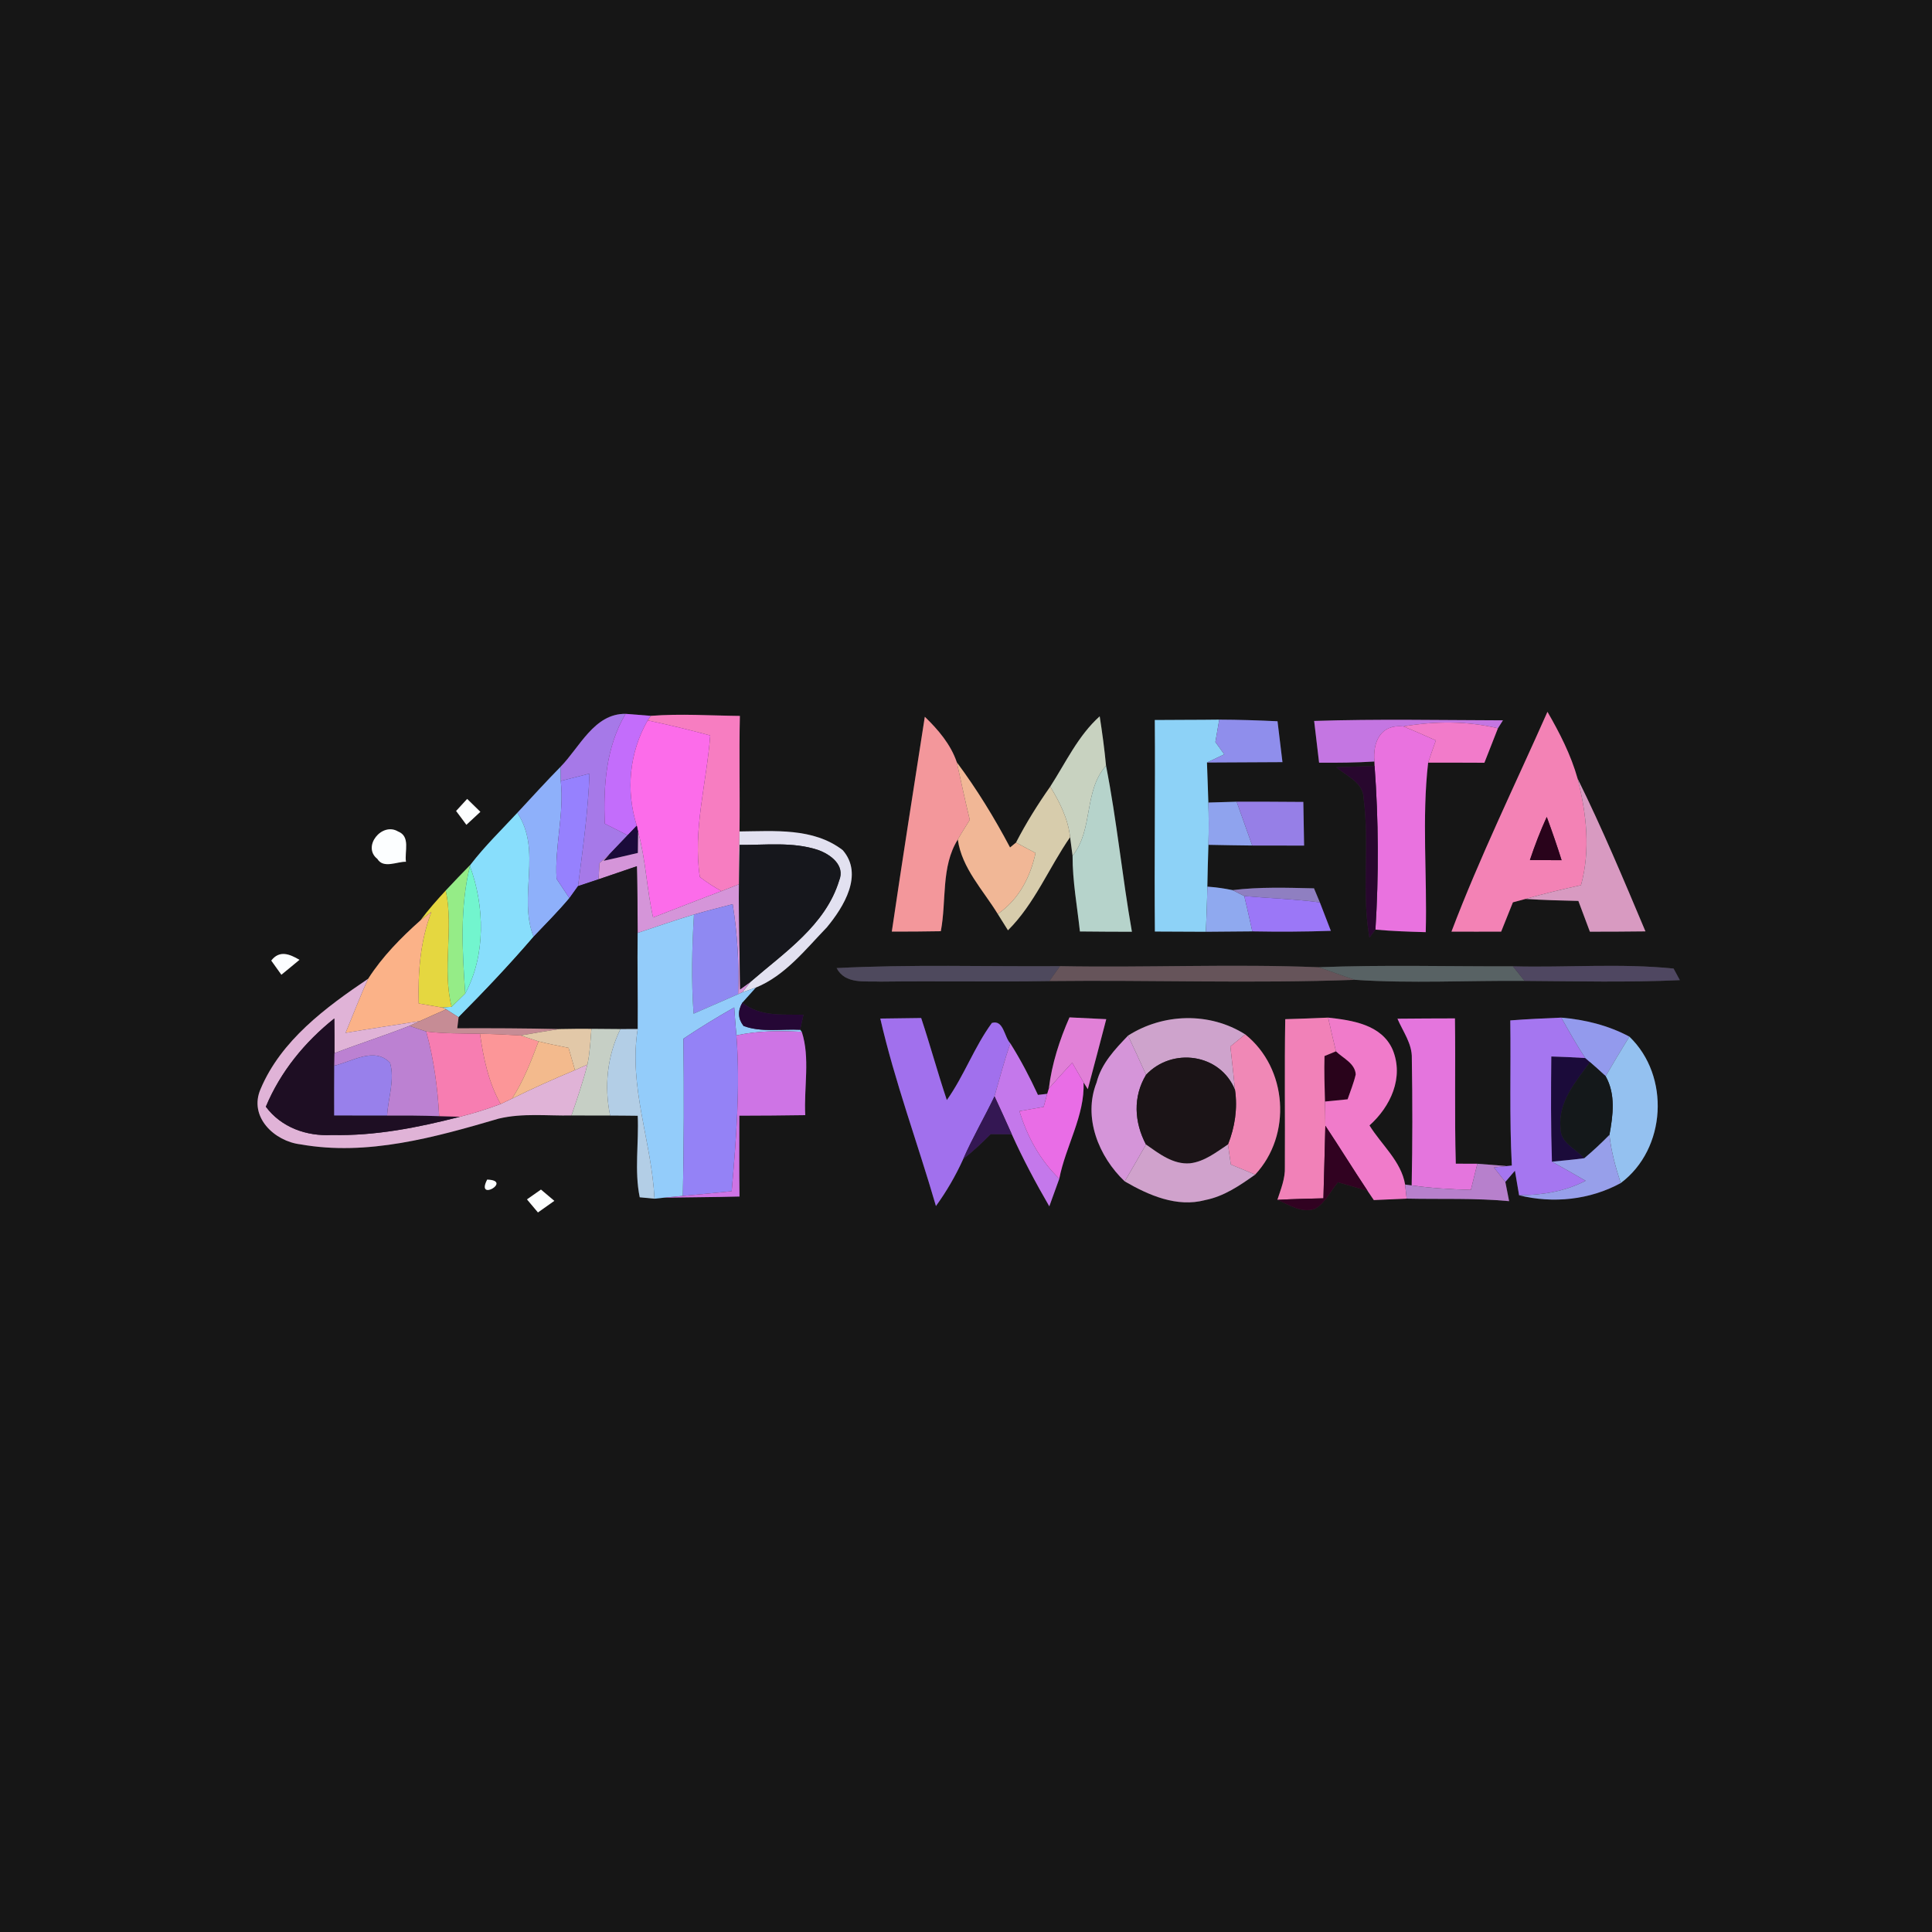 <?xml version="1.0" encoding="UTF-8" ?>
<!DOCTYPE svg PUBLIC "-//W3C//DTD SVG 1.1//EN" "http://www.w3.org/Graphics/SVG/1.1/DTD/svg11.dtd">
<svg width="250pt" height="250pt" viewBox="0 0 250 250" version="1.1" xmlns="http://www.w3.org/2000/svg">
<rect x="0" y="0" width="250" height="250" fill="#333333" stroke="none"/>
<g id="#161616ff">
<path fill="#161616" opacity="1.00" d=" M 0.00 0.00 L 250.00 0.00 L 250.00 250.00 L 0.00 250.00 L 0.00 0.00 M 72.53 99.23 C 70.62 101.17 68.80 103.18 66.94 105.18 C 64.90 107.38 62.73 109.48 60.90 111.87 C 59.81 112.97 58.74 114.10 57.68 115.23 C 56.54 116.47 55.41 117.73 54.41 119.09 C 51.89 121.33 49.47 123.79 47.64 126.65 C 42.14 130.36 36.37 134.63 33.72 140.92 C 32.15 144.52 35.51 147.69 38.89 148.08 C 47.53 149.62 56.28 147.17 64.53 144.75 C 67.61 144.01 70.81 144.40 73.95 144.34 C 75.61 144.34 77.28 144.34 78.95 144.35 C 80.14 144.35 81.33 144.37 82.52 144.38 C 82.68 147.88 82.07 151.49 82.78 154.93 C 83.26 154.98 84.21 155.07 84.69 155.11 L 85.90 154.98 C 89.16 154.92 92.43 154.92 95.69 154.83 C 95.64 151.34 95.68 147.86 95.67 144.37 C 98.51 144.36 101.36 144.35 104.20 144.30 C 104.01 140.73 104.85 136.87 103.75 133.52 L 103.54 133.25 C 103.65 132.76 103.86 131.79 103.97 131.31 C 101.23 131.24 98.38 131.59 96.06 129.74 C 96.50 129.26 97.37 128.28 97.81 127.79 C 101.59 126.25 104.22 122.87 106.99 120.00 C 109.18 117.36 111.78 113.15 109.05 110.01 C 105.25 107.08 100.19 107.55 95.69 107.59 C 95.76 102.60 95.62 97.62 95.74 92.64 C 91.90 92.60 88.05 92.33 84.22 92.63 C 83.40 92.57 81.76 92.43 80.95 92.37 C 76.89 92.32 75.02 96.69 72.53 99.23 M 119.67 92.75 C 118.23 102.02 116.76 111.28 115.40 120.55 C 117.51 120.55 119.63 120.54 121.74 120.50 C 122.50 116.57 121.74 112.15 123.94 108.63 C 124.45 112.33 127.22 115.18 129.11 118.27 C 129.44 118.80 130.10 119.85 130.43 120.38 C 133.90 116.93 135.72 112.29 138.47 108.33 L 138.79 110.74 C 138.78 114.03 139.39 117.27 139.74 120.53 C 141.98 120.56 144.22 120.56 146.47 120.57 C 145.21 113.43 144.52 106.19 143.12 99.08 C 142.92 96.94 142.63 94.81 142.30 92.69 C 139.50 95.20 137.91 98.68 135.90 101.79 C 134.27 104.11 132.77 106.51 131.47 109.03 C 131.28 109.19 130.89 109.50 130.70 109.66 C 128.67 105.82 126.40 102.12 123.81 98.64 C 123.03 96.33 121.40 94.42 119.67 92.75 M 170.05 93.29 C 170.26 95.09 170.48 96.89 170.69 98.69 C 173.08 98.71 175.46 98.69 177.85 98.54 L 177.87 99.11 C 176.22 99.17 174.56 99.23 172.91 99.28 C 174.25 100.44 176.42 101.25 176.45 103.31 C 177.24 109.29 176.16 115.37 177.20 121.33 C 177.40 121.07 177.78 120.55 177.98 120.29 C 180.14 120.49 182.31 120.56 184.49 120.62 C 184.69 113.32 183.97 105.93 184.80 98.69 C 187.23 98.69 189.65 98.68 192.08 98.70 C 192.66 97.21 193.24 95.73 193.83 94.24 C 193.99 93.99 194.31 93.47 194.48 93.21 C 186.33 93.19 178.19 93.02 170.05 93.29 M 200.24 92.11 C 196.05 101.56 191.49 110.88 187.82 120.55 C 189.96 120.56 192.10 120.56 194.25 120.55 C 194.75 119.29 195.26 118.03 195.77 116.76 C 196.18 116.65 197.00 116.43 197.41 116.32 C 199.68 116.47 201.96 116.53 204.24 116.58 C 204.73 117.91 205.23 119.23 205.73 120.56 C 208.12 120.56 210.52 120.55 212.92 120.52 C 210.12 113.88 207.34 107.21 204.14 100.75 C 203.28 97.69 201.82 94.84 200.24 92.11 M 149.43 93.17 C 149.50 102.30 149.36 111.42 149.44 120.54 C 151.64 120.55 153.84 120.55 156.04 120.57 C 158.04 120.56 160.04 120.54 162.05 120.52 C 165.44 120.58 168.82 120.57 172.21 120.45 C 171.73 119.22 171.26 118.00 170.79 116.77 C 170.60 116.32 170.22 115.41 170.03 114.95 C 166.51 114.87 162.99 114.75 159.49 115.18 C 158.41 114.96 157.33 114.81 156.23 114.73 C 156.26 112.93 156.31 111.12 156.37 109.32 C 158.26 109.36 160.15 109.39 162.04 109.41 C 164.28 109.41 166.51 109.41 168.75 109.42 C 168.72 107.54 168.69 105.65 168.65 103.77 C 165.77 103.74 162.90 103.74 160.02 103.74 C 158.80 103.78 157.58 103.81 156.36 103.85 C 156.31 102.12 156.24 100.39 156.18 98.67 C 159.44 98.66 162.70 98.63 165.95 98.62 C 165.74 96.86 165.52 95.09 165.31 93.33 C 162.79 93.21 160.28 93.13 157.77 93.12 C 154.99 93.16 152.21 93.14 149.43 93.17 M 60.45 103.38 C 60.09 103.77 59.38 104.55 59.02 104.94 C 59.36 105.38 60.02 106.28 60.35 106.73 C 60.95 106.17 61.56 105.61 62.16 105.05 C 61.59 104.49 61.02 103.93 60.45 103.38 M 48.83 111.14 C 49.62 112.44 51.36 111.48 52.53 111.51 C 52.33 110.18 53.15 108.23 51.50 107.59 C 49.41 106.34 46.82 109.56 48.83 111.14 M 35.10 124.30 C 35.43 124.75 36.08 125.67 36.41 126.13 C 37.20 125.50 37.97 124.84 38.75 124.20 C 37.49 123.46 36.17 122.91 35.10 124.30 M 108.26 125.27 C 109.38 127.41 111.95 126.92 113.95 127.02 C 121.23 126.93 128.51 127.07 135.79 126.95 C 148.97 126.80 162.16 127.28 175.33 126.79 C 182.62 127.28 189.97 126.86 197.28 126.93 C 203.97 126.97 210.68 127.14 217.37 126.83 C 217.17 126.46 216.76 125.71 216.56 125.33 C 209.68 124.63 202.69 125.22 195.77 125.04 C 187.39 125.07 179.00 124.83 170.63 125.16 C 159.49 124.71 148.32 125.23 137.17 125.02 C 127.54 125.09 117.89 124.77 108.26 125.27 M 113.91 131.80 C 115.80 140.03 118.76 147.96 121.11 156.06 C 122.49 154.16 123.67 152.12 124.64 149.98 C 125.90 148.99 127.07 147.90 128.19 146.76 C 128.88 146.76 130.25 146.77 130.93 146.78 C 132.37 149.97 134.02 153.07 135.78 156.10 C 136.21 154.91 136.64 153.72 137.07 152.53 C 137.88 148.34 140.40 144.33 140.21 140.06 L 140.76 140.94 C 141.57 137.92 142.36 134.90 143.15 131.88 C 141.56 131.80 139.98 131.73 138.39 131.65 C 137.10 134.58 136.11 137.66 135.72 140.85 L 135.51 141.54 C 135.21 141.58 134.61 141.64 134.31 141.68 C 133.25 139.39 132.08 137.15 130.74 135.02 C 129.94 134.19 129.87 131.91 128.35 132.37 C 126.06 135.49 124.76 139.20 122.52 142.35 C 121.34 138.83 120.37 135.25 119.20 131.73 C 117.44 131.75 115.67 131.78 113.91 131.80 M 145.97 134.01 C 144.28 135.77 142.51 137.63 141.90 140.07 C 140.11 144.59 142.17 149.68 145.54 152.87 C 148.64 154.67 152.30 156.27 155.94 155.29 C 158.37 154.82 160.44 153.40 162.42 151.99 C 167.20 146.88 166.61 138.22 161.13 133.85 C 156.54 130.94 150.52 131.10 145.97 134.01 M 166.31 131.88 C 166.20 138.26 166.30 144.63 166.26 151.01 C 166.32 152.49 165.74 153.88 165.29 155.26 C 166.83 155.91 168.47 157.06 170.21 156.40 C 171.52 155.61 172.18 154.13 173.13 152.99 C 174.41 153.35 175.68 153.72 176.96 154.09 C 177.16 154.39 177.56 154.99 177.77 155.29 C 179.18 155.22 180.60 155.16 182.02 155.10 C 186.44 155.20 190.87 155.01 195.28 155.43 C 195.16 154.81 194.91 153.56 194.79 152.94 C 195.10 152.57 195.72 151.85 196.03 151.49 C 196.17 152.28 196.44 153.87 196.57 154.67 C 200.98 155.76 205.72 155.27 209.72 153.09 C 215.63 148.67 216.15 139.23 210.84 134.14 C 208.11 132.68 205.10 131.94 202.03 131.68 C 199.83 131.77 197.63 131.87 195.43 132.04 C 195.52 138.30 195.30 144.57 195.63 150.82 C 195.25 150.86 194.48 150.94 194.10 150.98 L 194.92 150.88 C 193.99 150.80 192.11 150.66 191.17 150.59 C 190.48 150.59 189.08 150.58 188.38 150.58 C 188.20 144.32 188.36 138.05 188.27 131.78 C 185.79 131.78 183.31 131.80 180.83 131.82 C 181.54 133.48 182.74 135.05 182.69 136.94 C 182.78 142.43 182.78 147.91 182.67 153.39 L 181.82 153.28 C 181.32 150.27 178.76 148.14 177.21 145.63 C 179.94 143.19 181.70 139.42 180.20 135.81 C 178.77 132.57 174.96 132.02 171.86 131.68 C 170.01 131.77 168.15 131.82 166.31 131.88 M 63.04 152.64 C 61.50 155.61 66.40 152.75 63.04 152.64 M 68.19 155.20 C 68.55 155.62 69.25 156.47 69.61 156.89 C 70.32 156.39 71.02 155.89 71.73 155.39 C 71.30 155.03 70.44 154.29 70.00 153.93 C 69.55 154.24 68.65 154.88 68.19 155.20 Z" />
</g>
<g id="#a679e8ff">
<path fill="#a679e8" opacity="1.00" d=" M 72.53 99.23 C 75.02 96.69 76.89 92.32 80.95 92.37 C 78.39 96.69 78.08 101.70 78.25 106.58 C 79.24 107.08 80.22 107.58 81.21 108.08 C 80.43 108.89 79.66 109.70 78.88 110.52 C 78.55 110.81 77.90 111.39 77.58 111.68 C 77.54 112.38 77.49 113.08 77.45 113.78 C 76.79 114.00 75.46 114.44 74.80 114.66 C 75.41 109.82 76.11 104.99 76.28 100.11 C 75.04 100.42 73.80 100.73 72.56 101.05 C 72.55 100.59 72.54 99.68 72.53 99.23 Z" />
</g>
<g id="#c36dfbff">
<path fill="#c36dfb" opacity="1.00" d=" M 80.95 92.37 C 81.76 92.43 83.40 92.57 84.22 92.63 L 83.81 93.22 C 81.43 97.37 80.96 102.30 82.40 106.84 C 82.10 107.15 81.50 107.77 81.21 108.08 C 80.22 107.58 79.24 107.08 78.25 106.58 C 78.08 101.70 78.39 96.69 80.95 92.37 Z" />
</g>
<g id="#f77dc1ff">
<path fill="#f77dc1" opacity="1.00" d=" M 84.22 92.63 C 88.05 92.33 91.90 92.60 95.74 92.64 C 95.62 97.62 95.76 102.60 95.69 107.59 C 95.66 109.87 95.63 112.15 95.60 114.43 C 95.04 114.65 93.92 115.09 93.36 115.31 C 92.38 114.77 91.45 114.16 90.56 113.49 C 89.63 107.37 91.45 101.27 91.90 95.17 C 89.22 94.44 86.52 93.79 83.81 93.22 L 84.22 92.63 Z" />
</g>
<g id="#f3979bff">
<path fill="#f3979b" opacity="1.00" d=" M 119.67 92.75 C 121.40 94.42 123.03 96.33 123.81 98.64 C 124.36 101.13 124.89 103.62 125.49 106.09 C 124.97 106.93 124.43 107.76 123.94 108.63 C 121.74 112.15 122.50 116.57 121.74 120.50 C 119.63 120.54 117.51 120.55 115.40 120.55 C 116.76 111.28 118.23 102.02 119.67 92.75 Z" />
</g>
<g id="#c8d2c0ff">
<path fill="#c8d2c0" opacity="1.00" d=" M 135.90 101.79 C 137.91 98.68 139.50 95.20 142.30 92.69 C 142.63 94.81 142.92 96.94 143.12 99.08 C 140.19 102.37 141.52 107.32 138.79 110.74 L 138.47 108.33 C 138.21 105.95 137.13 103.80 135.90 101.79 Z" />
</g>
<g id="#c476e2ff">
<path fill="#c476e2" opacity="1.00" d=" M 170.05 93.29 C 178.19 93.02 186.33 93.19 194.48 93.21 C 194.31 93.47 193.99 93.99 193.83 94.24 C 189.81 93.28 185.65 93.31 181.59 94.00 C 178.71 93.68 177.61 95.94 177.85 98.54 C 175.46 98.69 173.08 98.71 170.69 98.69 C 170.48 96.89 170.26 95.09 170.05 93.29 Z" />
</g>
<g id="#f382b5ff">
<path fill="#f382b5" opacity="1.00" d=" M 200.24 92.11 C 201.82 94.84 203.28 97.69 204.14 100.75 C 205.29 105.26 205.83 109.99 204.58 114.54 C 202.17 115.07 199.78 115.64 197.41 116.32 C 197.00 116.43 196.18 116.65 195.77 116.76 C 195.26 118.03 194.75 119.29 194.25 120.55 C 192.10 120.56 189.96 120.56 187.82 120.55 C 191.49 110.88 196.05 101.56 200.24 92.11 M 197.97 111.29 C 199.34 111.29 200.70 111.30 202.07 111.31 C 201.48 109.43 200.83 107.56 200.15 105.71 C 199.32 107.53 198.60 109.39 197.97 111.29 Z" />
</g>
<g id="#fc6ceaff">
<path fill="#fc6cea" opacity="1.00" d=" M 82.40 106.84 C 80.96 102.30 81.43 97.37 83.81 93.22 C 86.52 93.79 89.22 94.44 91.90 95.17 C 91.45 101.27 89.63 107.37 90.56 113.49 C 91.45 114.16 92.38 114.77 93.36 115.31 C 90.40 116.42 87.46 117.58 84.51 118.72 C 83.68 115.05 83.57 111.26 82.57 107.63 L 82.40 106.84 Z" />
</g>
<g id="#8dd2f7ff">
<path fill="#8dd2f7" opacity="1.00" d=" M 149.43 93.17 C 152.21 93.14 154.99 93.16 157.77 93.12 C 157.65 93.84 157.39 95.29 157.27 96.02 C 157.65 96.55 158.04 97.08 158.42 97.61 C 157.67 97.96 156.93 98.31 156.18 98.67 C 156.24 100.39 156.31 102.12 156.36 103.85 C 156.42 105.67 156.42 107.50 156.37 109.32 C 156.31 111.12 156.26 112.93 156.23 114.73 C 156.20 116.68 156.12 118.62 156.04 120.57 C 153.84 120.55 151.64 120.55 149.44 120.54 C 149.36 111.42 149.50 102.30 149.43 93.17 Z" />
</g>
<g id="#8f8eecff">
<path fill="#8f8eec" opacity="1.00" d=" M 157.77 93.12 C 160.28 93.13 162.79 93.21 165.31 93.33 C 165.52 95.09 165.74 96.86 165.95 98.62 C 162.70 98.63 159.44 98.66 156.18 98.67 C 156.93 98.31 157.67 97.96 158.42 97.61 C 158.04 97.08 157.65 96.55 157.27 96.02 C 157.39 95.29 157.65 93.84 157.77 93.12 Z" />
</g>
<g id="#e972dfff">
<path fill="#e972df" opacity="1.00" d=" M 177.85 98.54 C 177.61 95.94 178.71 93.68 181.59 94.00 C 183.01 94.56 184.40 95.19 185.80 95.81 C 185.46 96.76 185.12 97.72 184.80 98.69 C 183.97 105.93 184.69 113.32 184.49 120.62 C 182.31 120.56 180.14 120.49 177.98 120.29 C 178.42 113.25 178.39 106.15 177.87 99.11 L 177.85 98.54 Z" />
</g>
<g id="#f27bcaff">
<path fill="#f27bca" opacity="1.00" d=" M 181.59 94.00 C 185.65 93.31 189.81 93.28 193.83 94.24 C 193.24 95.73 192.66 97.21 192.08 98.70 C 189.65 98.68 187.23 98.69 184.80 98.69 C 185.12 97.72 185.46 96.76 185.80 95.81 C 184.40 95.19 183.01 94.56 181.59 94.00 Z" />
</g>
<g id="#f1b796ff">
<path fill="#f1b796" opacity="1.00" d=" M 123.81 98.64 C 126.40 102.12 128.67 105.82 130.70 109.66 C 130.89 109.50 131.28 109.19 131.47 109.03 C 132.10 109.37 133.37 110.04 134.00 110.38 C 133.32 113.53 131.82 116.41 129.11 118.27 C 127.22 115.18 124.45 112.33 123.94 108.63 C 124.43 107.76 124.97 106.93 125.49 106.09 C 124.89 103.62 124.36 101.13 123.81 98.64 Z" />
</g>
<g id="#28072eff">
<path fill="#28072e" opacity="1.00" d=" M 172.91 99.28 C 174.56 99.23 176.22 99.17 177.87 99.11 C 178.39 106.15 178.42 113.25 177.98 120.29 C 177.78 120.55 177.40 121.07 177.20 121.33 C 176.16 115.37 177.24 109.29 176.45 103.31 C 176.42 101.25 174.25 100.44 172.91 99.28 Z" />
</g>
<g id="#8eb0faff">
<path fill="#8eb0fa" opacity="1.00" d=" M 66.94 105.18 C 68.80 103.18 70.62 101.17 72.53 99.23 C 72.54 99.68 72.55 100.59 72.56 101.05 C 73.03 105.29 71.76 109.49 72.02 113.72 C 72.43 114.34 73.26 115.59 73.68 116.22 C 72.22 117.96 70.61 119.57 69.04 121.22 C 67.00 115.99 70.20 110.11 66.94 105.18 Z" />
</g>
<g id="#9681feff">
<path fill="#9681fe" opacity="1.00" d=" M 72.56 101.05 C 73.80 100.73 75.04 100.42 76.28 100.11 C 76.11 104.99 75.41 109.82 74.80 114.66 C 74.52 115.05 73.96 115.83 73.68 116.22 C 73.26 115.59 72.43 114.34 72.02 113.72 C 71.76 109.49 73.03 105.29 72.56 101.05 Z" />
</g>
<g id="#b6d3cbff">
<path fill="#b6d3cb" opacity="1.00" d=" M 138.79 110.74 C 141.52 107.32 140.19 102.37 143.12 99.08 C 144.52 106.19 145.21 113.43 146.47 120.57 C 144.22 120.56 141.98 120.56 139.74 120.53 C 139.39 117.27 138.78 114.03 138.79 110.74 Z" />
</g>
<g id="#d89ac1ff">
<path fill="#d89ac1" opacity="1.00" d=" M 204.14 100.75 C 207.34 107.21 210.12 113.88 212.92 120.52 C 210.52 120.55 208.12 120.56 205.73 120.56 C 205.23 119.23 204.73 117.91 204.24 116.58 C 201.96 116.53 199.68 116.47 197.41 116.32 C 199.78 115.64 202.17 115.07 204.58 114.54 C 205.83 109.99 205.29 105.26 204.14 100.75 Z" />
</g>
<g id="#fcfeffff">
<path fill="#fcfeff" opacity="1.00" d=" M 60.45 103.38 C 61.02 103.93 61.59 104.49 62.16 105.05 C 61.56 105.61 60.95 106.17 60.35 106.73 C 60.02 106.28 59.36 105.38 59.02 104.94 C 59.38 104.55 60.09 103.77 60.45 103.38 Z" />
<path fill="#fcfeff" opacity="1.00" d=" M 48.83 111.14 C 46.82 109.56 49.41 106.34 51.50 107.59 C 53.15 108.23 52.33 110.18 52.53 111.51 C 51.36 111.48 49.62 112.44 48.83 111.14 Z" />
<path fill="#fcfeff" opacity="1.00" d=" M 35.10 124.30 C 36.17 122.91 37.49 123.46 38.75 124.20 C 37.97 124.84 37.20 125.50 36.41 126.13 C 36.08 125.67 35.43 124.75 35.10 124.30 Z" />
<path fill="#fcfeff" opacity="1.00" d=" M 63.04 152.64 C 66.40 152.75 61.50 155.61 63.04 152.64 Z" />
<path fill="#fcfeff" opacity="1.00" d=" M 68.19 155.20 C 68.65 154.88 69.55 154.24 70.00 153.93 C 70.44 154.29 71.30 155.03 71.73 155.39 C 71.02 155.89 70.32 156.39 69.61 156.89 C 69.25 156.47 68.55 155.62 68.19 155.20 Z" />
</g>
<g id="#d7ccacff">
<path fill="#d7ccac" opacity="1.00" d=" M 131.47 109.03 C 132.77 106.51 134.27 104.11 135.90 101.79 C 137.13 103.80 138.21 105.95 138.47 108.33 C 135.72 112.29 133.90 116.93 130.43 120.38 C 130.10 119.85 129.44 118.80 129.11 118.27 C 131.82 116.41 133.32 113.53 134.00 110.38 C 133.37 110.04 132.10 109.37 131.47 109.03 Z" />
</g>
<g id="#8fa3eeff">
<path fill="#8fa3ee" opacity="1.00" d=" M 156.36 103.85 C 157.58 103.81 158.80 103.78 160.02 103.74 C 160.70 105.63 161.37 107.52 162.04 109.41 C 160.15 109.39 158.26 109.36 156.37 109.32 C 156.42 107.50 156.42 105.67 156.36 103.85 Z" />
</g>
<g id="#967fe7ff">
<path fill="#967fe7" opacity="1.00" d=" M 160.02 103.74 C 162.90 103.74 165.77 103.74 168.65 103.77 C 168.69 105.65 168.72 107.54 168.75 109.42 C 166.51 109.41 164.28 109.41 162.04 109.41 C 161.37 107.52 160.70 105.63 160.02 103.74 Z" />
</g>
<g id="#88defcff">
<path fill="#88defc" opacity="1.00" d=" M 60.90 111.87 C 62.73 109.48 64.90 107.38 66.94 105.18 C 70.20 110.11 67.00 115.99 69.04 121.22 C 65.95 124.82 62.69 128.26 59.34 131.63 C 58.94 131.37 58.14 130.87 57.74 130.61 L 57.19 130.37 C 57.50 130.35 58.12 130.30 58.44 130.28 C 58.88 129.85 59.76 128.99 60.20 128.56 C 62.87 123.58 62.72 117.28 60.81 112.07 L 60.90 111.87 Z" />
</g>
<g id="#29031bff">
<path fill="#29031b" opacity="1.00" d=" M 197.97 111.29 C 198.60 109.39 199.32 107.53 200.15 105.71 C 200.83 107.56 201.48 109.43 202.07 111.31 C 200.70 111.30 199.34 111.29 197.97 111.29 Z" />
<path fill="#29031b" opacity="1.00" d=" M 171.39 136.65 C 171.76 136.50 172.50 136.20 172.87 136.04 C 173.78 136.93 175.35 137.59 175.43 139.03 C 175.18 140.14 174.74 141.18 174.38 142.25 C 173.40 142.34 172.42 142.44 171.45 142.54 C 171.40 140.57 171.33 138.61 171.39 136.65 Z" />
</g>
<g id="#1b0b3aff">
<path fill="#1b0b3a" opacity="1.00" d=" M 81.21 108.08 C 81.50 107.77 82.10 107.15 82.40 106.84 L 82.57 107.63 C 82.56 108.31 82.54 109.69 82.54 110.37 C 81.06 110.72 79.58 111.06 78.10 111.39 L 78.88 110.52 C 79.66 109.70 80.43 108.89 81.21 108.08 Z" />
<path fill="#1b0b3a" opacity="1.00" d=" M 200.74 136.71 C 202.20 136.75 203.66 136.82 205.13 136.91 L 205.74 137.44 C 203.92 139.97 201.57 142.61 201.94 145.98 C 201.87 147.85 203.93 148.67 205.01 149.87 C 203.62 150.06 202.21 150.18 200.82 150.32 C 200.67 145.79 200.69 141.25 200.74 136.71 Z" />
</g>
<g id="#e2e1f0ff">
<path fill="#e2e1f0" opacity="1.00" d=" M 95.69 107.59 C 100.19 107.55 105.25 107.08 109.05 110.01 C 111.78 113.15 109.18 117.36 106.99 120.00 C 104.22 122.87 101.59 126.25 97.81 127.79 L 96.06 128.40 L 97.15 127.02 C 101.49 123.26 106.82 119.72 108.58 113.96 C 109.41 111.96 107.45 110.54 105.81 109.97 C 102.56 108.91 99.07 109.36 95.71 109.33 C 95.68 111.60 95.64 113.88 95.61 116.15 C 95.61 115.72 95.60 114.86 95.60 114.43 C 95.63 112.15 95.66 109.87 95.69 107.59 Z" />
</g>
<g id="#d595d9ff">
<path fill="#d595d9" opacity="1.00" d=" M 82.57 107.63 C 83.57 111.26 83.68 115.05 84.51 118.72 C 87.46 117.58 90.40 116.42 93.36 115.31 C 93.92 115.09 95.04 114.65 95.60 114.43 C 95.60 114.86 95.61 115.72 95.61 116.15 C 95.64 120.11 95.71 124.06 95.78 128.02 L 97.15 127.02 L 96.06 128.40 C 95.92 128.46 95.65 128.59 95.51 128.65 C 95.65 124.75 95.42 120.85 94.81 117.00 C 93.14 117.43 91.46 117.86 89.80 118.34 C 87.35 119.07 84.93 119.92 82.51 120.72 C 82.51 117.84 82.46 114.97 82.41 112.09 C 80.76 112.65 79.10 113.22 77.45 113.78 C 77.49 113.08 77.54 112.38 77.58 111.68 C 77.90 111.39 78.55 110.81 78.88 110.52 L 78.10 111.39 C 79.58 111.06 81.06 110.72 82.54 110.37 C 82.54 109.69 82.56 108.31 82.57 107.63 Z" />
<path fill="#d595d9" opacity="1.00" d=" M 141.90 140.07 C 142.51 137.63 144.28 135.77 145.97 134.01 C 146.76 135.69 147.54 137.38 148.30 139.08 C 146.58 141.91 146.77 145.23 148.29 148.10 C 147.39 149.70 146.46 151.29 145.54 152.87 C 142.17 149.68 140.11 144.59 141.90 140.07 Z" />
</g>
<g id="#16171cff">
<path fill="#16171c" opacity="1.00" d=" M 95.71 109.33 C 99.07 109.36 102.56 108.91 105.81 109.97 C 107.45 110.54 109.41 111.96 108.58 113.96 C 106.82 119.72 101.49 123.26 97.15 127.02 L 95.78 128.02 C 95.71 124.06 95.64 120.11 95.61 116.15 C 95.64 113.88 95.68 111.60 95.71 109.33 Z" />
</g>
<g id="#95ec87ff">
<path fill="#95ec87" opacity="1.00" d=" M 57.68 115.23 C 58.74 114.10 59.81 112.97 60.90 111.87 L 60.81 112.07 C 59.49 117.45 59.82 123.08 60.20 128.56 C 59.76 128.99 58.88 129.85 58.44 130.28 C 57.18 125.31 58.74 120.21 57.68 115.23 Z" />
</g>
<g id="#72f5ceff">
<path fill="#72f5ce" opacity="1.00" d=" M 60.81 112.07 C 62.72 117.28 62.87 123.58 60.20 128.56 C 59.82 123.08 59.49 117.45 60.81 112.07 Z" />
</g>
<g id="#161518ff">
<path fill="#161518" opacity="1.00" d=" M 77.45 113.78 C 79.10 113.22 80.76 112.65 82.41 112.09 C 82.46 114.97 82.51 117.84 82.51 120.72 C 82.46 124.87 82.55 129.01 82.52 133.15 C 81.96 133.16 80.84 133.16 80.28 133.16 C 79.03 133.15 77.78 133.14 76.53 133.13 C 75.14 133.12 73.75 133.13 72.36 133.16 C 67.96 133.06 63.57 133.04 59.17 133.06 L 59.34 131.63 C 62.69 128.26 65.95 124.82 69.04 121.22 C 70.61 119.57 72.22 117.96 73.68 116.22 C 73.96 115.83 74.52 115.05 74.80 114.66 C 75.46 114.44 76.79 114.00 77.45 113.78 Z" />
</g>
<g id="#8fa9efff">
<path fill="#8fa9ef" opacity="1.00" d=" M 156.23 114.73 C 157.33 114.81 158.41 114.96 159.49 115.18 C 159.87 115.37 160.63 115.76 161.01 115.95 C 161.38 117.47 161.71 118.99 162.05 120.52 C 160.04 120.54 158.04 120.56 156.04 120.57 C 156.12 118.62 156.20 116.68 156.23 114.73 Z" />
</g>
<g id="#8f7fc1ff">
<path fill="#8f7fc1" opacity="1.00" d=" M 159.49 115.18 C 162.99 114.75 166.51 114.87 170.03 114.95 C 170.22 115.41 170.60 116.32 170.79 116.77 C 167.54 116.33 164.26 116.24 161.01 115.95 C 160.63 115.76 159.87 115.37 159.49 115.18 Z" />
</g>
<g id="#e5d740ff">
<path fill="#e5d740" opacity="1.00" d=" M 54.41 119.09 C 55.41 117.73 56.54 116.47 57.68 115.23 C 58.74 120.21 57.18 125.31 58.44 130.28 C 58.12 130.30 57.50 130.35 57.19 130.37 C 56.44 130.24 54.94 129.98 54.18 129.85 C 54.07 125.83 54.37 121.78 55.82 118.00 C 55.46 118.27 54.76 118.82 54.41 119.09 Z" />
</g>
<g id="#9b77f7ff">
<path fill="#9b77f7" opacity="1.00" d=" M 161.01 115.95 C 164.26 116.24 167.54 116.33 170.79 116.77 C 171.26 118.00 171.73 119.22 172.21 120.45 C 168.82 120.57 165.44 120.58 162.05 120.52 C 161.71 118.99 161.38 117.47 161.01 115.95 Z" />
</g>
<g id="#8f89f2ff">
<path fill="#8f89f2" opacity="1.00" d=" M 89.80 118.34 C 91.46 117.86 93.14 117.43 94.81 117.00 C 95.42 120.85 95.65 124.75 95.51 128.65 C 93.59 129.50 91.67 130.34 89.75 131.17 C 89.44 126.90 89.54 122.61 89.80 118.34 Z" />
</g>
<g id="#fbb288ff">
<path fill="#fbb288" opacity="1.00" d=" M 54.41 119.09 C 54.76 118.82 55.46 118.27 55.82 118.00 C 54.37 121.78 54.07 125.83 54.18 129.85 C 54.94 129.98 56.44 130.24 57.19 130.37 L 57.74 130.61 C 56.59 131.10 55.46 131.61 54.32 132.13 C 51.12 132.64 47.92 133.11 44.72 133.65 C 45.69 131.31 46.58 128.95 47.64 126.65 C 49.47 123.79 51.89 121.33 54.41 119.09 Z" />
</g>
<g id="#93ccfaff">
<path fill="#93ccfa" opacity="1.00" d=" M 82.51 120.72 C 84.93 119.92 87.35 119.07 89.80 118.34 C 89.54 122.61 89.44 126.90 89.75 131.17 C 91.67 130.34 93.59 129.50 95.51 128.65 C 95.65 128.59 95.92 128.46 96.06 128.40 L 97.81 127.79 C 97.37 128.28 96.50 129.26 96.06 129.74 C 95.44 130.82 95.49 131.82 96.22 132.76 C 98.55 133.62 101.11 133.13 103.54 133.25 L 103.75 133.52 C 100.92 133.37 98.07 133.37 95.29 133.98 C 95.18 132.77 95.09 131.57 95.01 130.36 C 92.77 131.63 90.58 132.97 88.44 134.40 C 88.51 141.18 88.51 147.97 88.36 154.75 C 87.75 154.81 86.52 154.92 85.90 154.98 L 84.69 155.11 C 84.33 147.72 81.31 140.62 82.52 133.15 C 82.55 129.01 82.46 124.87 82.51 120.72 Z" />
</g>
<g id="#4e495dff">
<path fill="#4e495d" opacity="1.00" d=" M 108.26 125.27 C 117.89 124.77 127.54 125.09 137.17 125.02 C 136.83 125.50 136.14 126.47 135.79 126.95 C 128.51 127.07 121.23 126.93 113.95 127.02 C 111.95 126.92 109.38 127.41 108.26 125.27 Z" />
</g>
<g id="#66545aff">
<path fill="#66545a" opacity="1.00" d=" M 137.17 125.02 C 148.32 125.23 159.49 124.71 170.63 125.16 C 172.20 125.68 173.75 126.28 175.33 126.79 C 162.16 127.28 148.97 126.80 135.79 126.95 C 136.14 126.47 136.83 125.50 137.17 125.02 Z" />
</g>
<g id="#586264ff">
<path fill="#586264" opacity="1.00" d=" M 170.63 125.16 C 179.00 124.83 187.39 125.07 195.77 125.04 C 196.14 125.51 196.90 126.46 197.28 126.93 C 189.97 126.86 182.62 127.28 175.33 126.79 C 173.75 126.28 172.20 125.68 170.63 125.16 Z" />
</g>
<g id="#4f4761ff">
<path fill="#4f4761" opacity="1.00" d=" M 195.77 125.04 C 202.69 125.22 209.68 124.63 216.56 125.33 C 216.76 125.71 217.17 126.46 217.37 126.83 C 210.68 127.14 203.97 126.97 197.28 126.93 C 196.90 126.46 196.14 125.51 195.77 125.04 Z" />
</g>
<g id="#e0b3d7ff">
<path fill="#e0b3d7" opacity="1.00" d=" M 33.72 140.92 C 36.37 134.63 42.14 130.36 47.64 126.65 C 46.58 128.95 45.69 131.31 44.72 133.65 C 47.92 133.11 51.12 132.64 54.32 132.13 L 52.97 132.75 C 49.77 134.01 46.49 135.05 43.28 136.28 C 43.29 134.78 43.28 133.28 43.26 131.79 C 39.44 134.83 36.29 138.68 34.40 143.21 C 36.41 145.90 39.67 147.05 42.96 146.87 C 48.57 147.00 54.11 145.90 59.51 144.51 C 61.30 144.06 63.06 143.51 64.78 142.86 L 66.25 142.16 C 68.92 140.84 71.64 139.62 74.40 138.47 C 74.80 138.29 75.61 137.93 76.01 137.75 C 75.45 139.98 74.69 142.16 73.95 144.34 C 70.81 144.40 67.61 144.01 64.53 144.75 C 56.28 147.17 47.53 149.62 38.89 148.08 C 35.51 147.69 32.15 144.52 33.72 140.92 Z" />
</g>
<g id="#250735ff">
<path fill="#250735" opacity="1.00" d=" M 96.22 132.76 C 95.49 131.82 95.44 130.82 96.06 129.74 C 98.38 131.59 101.23 131.24 103.97 131.31 C 103.86 131.79 103.65 132.76 103.54 133.25 C 101.11 133.13 98.55 133.62 96.22 132.76 Z" />
</g>
<g id="#c68c95ff">
<path fill="#c68c95" opacity="1.00" d=" M 54.32 132.13 C 55.46 131.61 56.59 131.10 57.74 130.61 C 58.14 130.87 58.94 131.37 59.34 131.63 L 59.17 133.06 C 63.57 133.04 67.96 133.06 72.36 133.16 C 70.70 133.42 69.04 133.70 67.38 133.99 C 65.62 133.88 63.87 133.80 62.11 133.77 C 59.79 133.72 57.46 133.76 55.15 133.48 C 54.60 133.30 53.51 132.93 52.97 132.75 L 54.32 132.13 Z" />
</g>
<g id="#9482f6ff">
<path fill="#9482f6" opacity="1.00" d=" M 88.44 134.40 C 90.58 132.97 92.77 131.63 95.01 130.36 C 95.09 131.57 95.18 132.77 95.29 133.98 C 95.82 140.70 95.25 147.45 94.68 154.14 C 92.58 154.36 90.47 154.56 88.36 154.75 C 88.51 147.97 88.51 141.18 88.44 134.40 Z" />
</g>
<g id="#1e0e23ff">
<path fill="#1e0e23" opacity="1.00" d=" M 34.40 143.21 C 36.29 138.68 39.44 134.83 43.26 131.79 C 43.28 133.28 43.29 134.78 43.28 136.28 C 43.27 136.68 43.26 137.49 43.25 137.90 C 43.23 140.04 43.24 142.19 43.24 144.34 C 45.53 144.34 47.81 144.35 50.09 144.35 C 52.33 144.34 54.58 144.35 56.83 144.43 C 57.50 144.45 58.84 144.49 59.51 144.51 C 54.11 145.90 48.57 147.00 42.96 146.87 C 39.67 147.05 36.41 145.90 34.40 143.21 Z" />
</g>
<g id="#a170edff">
<path fill="#a170ed" opacity="1.00" d=" M 113.91 131.80 C 115.67 131.78 117.44 131.75 119.20 131.73 C 120.37 135.25 121.34 138.83 122.52 142.35 C 124.76 139.20 126.06 135.49 128.35 132.37 C 129.87 131.91 129.94 134.19 130.74 135.02 C 129.94 137.26 129.36 139.57 128.69 141.86 C 127.39 144.59 125.85 147.20 124.64 149.98 C 123.67 152.12 122.49 154.16 121.11 156.06 C 118.76 147.96 115.80 140.03 113.91 131.80 Z" />
</g>
<g id="#e180d7ff">
<path fill="#e180d7" opacity="1.00" d=" M 135.72 140.85 C 136.11 137.66 137.10 134.58 138.39 131.65 C 139.98 131.73 141.56 131.80 143.15 131.88 C 142.36 134.90 141.57 137.92 140.76 140.94 L 140.21 140.06 C 139.72 139.21 139.23 138.36 138.74 137.51 C 137.72 138.61 136.71 139.72 135.72 140.85 Z" />
</g>
<g id="#cea3ccff">
<path fill="#cea3cc" opacity="1.00" d=" M 145.97 134.01 C 150.52 131.10 156.54 130.94 161.13 133.85 C 160.65 134.24 159.69 135.02 159.21 135.41 C 159.42 137.28 159.63 139.16 159.81 141.04 C 157.92 136.33 151.69 135.47 148.30 139.08 C 147.54 137.38 146.76 135.69 145.97 134.01 Z" />
</g>
<g id="#f181b8ff">
<path fill="#f181b8" opacity="1.00" d=" M 166.31 131.88 C 168.15 131.82 170.01 131.77 171.86 131.68 C 172.19 133.13 172.52 134.59 172.87 136.04 C 172.50 136.20 171.76 136.50 171.39 136.65 C 171.33 138.61 171.40 140.57 171.45 142.54 C 171.47 143.58 171.50 144.62 171.50 145.67 C 171.43 148.80 171.33 151.93 171.25 155.06 C 169.26 155.11 167.27 155.15 165.29 155.26 C 165.74 153.88 166.32 152.49 166.26 151.01 C 166.30 144.63 166.20 138.26 166.31 131.88 Z" />
</g>
<g id="#f07bcaff">
<path fill="#f07bca" opacity="1.00" d=" M 171.86 131.68 C 174.96 132.02 178.77 132.57 180.20 135.81 C 181.70 139.42 179.94 143.19 177.21 145.63 C 178.76 148.14 181.32 150.27 181.82 153.28 C 181.87 153.73 181.97 154.64 182.02 155.10 C 180.60 155.16 179.18 155.22 177.77 155.29 C 177.56 154.99 177.16 154.39 176.96 154.09 C 175.10 151.30 173.35 148.45 171.50 145.67 C 171.50 144.62 171.47 143.58 171.45 142.54 C 172.42 142.44 173.40 142.34 174.38 142.25 C 174.74 141.18 175.18 140.14 175.43 139.03 C 175.35 137.59 173.78 136.93 172.87 136.04 C 172.52 134.59 172.19 133.13 171.86 131.68 Z" />
</g>
<g id="#e475ddff">
<path fill="#e475dd" opacity="1.00" d=" M 180.83 131.82 C 183.31 131.80 185.79 131.78 188.27 131.78 C 188.36 138.05 188.20 144.32 188.38 150.58 C 189.08 150.58 190.48 150.59 191.17 150.59 C 190.96 151.43 190.54 153.12 190.33 153.97 C 187.77 153.90 185.21 153.75 182.67 153.39 C 182.78 147.91 182.78 142.43 182.69 136.94 C 182.74 135.05 181.54 133.48 180.83 131.82 Z" />
</g>
<g id="#a576f0ff">
<path fill="#a576f0" opacity="1.00" d=" M 195.43 132.04 C 197.63 131.87 199.83 131.77 202.03 131.68 C 203.02 133.44 204.01 135.21 205.13 136.91 C 203.66 136.82 202.20 136.75 200.74 136.71 C 200.69 141.25 200.67 145.79 200.82 150.32 C 202.28 151.13 203.73 151.95 205.18 152.79 C 202.52 154.18 199.55 154.65 196.57 154.67 C 196.44 153.87 196.17 152.28 196.03 151.49 C 195.72 151.85 195.10 152.57 194.79 152.94 C 194.42 152.47 193.68 151.54 193.31 151.07 L 194.10 150.98 C 194.48 150.94 195.25 150.86 195.63 150.82 C 195.30 144.57 195.52 138.30 195.43 132.04 Z" />
</g>
<g id="#939aedff">
<path fill="#939aed" opacity="1.00" d=" M 202.03 131.68 C 205.10 131.94 208.11 132.68 210.84 134.14 C 209.80 135.83 208.77 137.54 207.77 139.26 C 207.10 138.64 206.42 138.03 205.74 137.44 L 205.13 136.91 C 204.01 135.21 203.02 133.44 202.03 131.68 Z" />
</g>
<g id="#bc81d2ff">
<path fill="#bc81d2" opacity="1.00" d=" M 43.28 136.28 C 46.49 135.05 49.77 134.01 52.97 132.75 C 53.51 132.93 54.60 133.30 55.15 133.48 C 56.14 137.05 56.63 140.73 56.83 144.43 C 54.58 144.35 52.33 144.34 50.09 144.35 C 50.22 142.10 51.11 139.71 50.47 137.52 C 48.43 135.41 45.52 137.39 43.25 137.90 C 43.26 137.49 43.27 136.68 43.28 136.28 Z" />
</g>
<g id="#f77db1ff">
<path fill="#f77db1" opacity="1.00" d=" M 55.15 133.48 C 57.46 133.76 59.79 133.72 62.11 133.77 C 62.55 136.91 63.21 140.06 64.78 142.86 C 63.06 143.51 61.30 144.06 59.51 144.51 C 58.84 144.49 57.50 144.45 56.83 144.43 C 56.63 140.73 56.14 137.05 55.15 133.48 Z" />
</g>
<g id="#fc9698ff">
<path fill="#fc9698" opacity="1.00" d=" M 62.11 133.77 C 63.87 133.80 65.62 133.88 67.38 133.99 C 67.96 134.18 69.11 134.56 69.69 134.75 C 68.73 137.30 67.75 139.87 66.25 142.16 L 64.78 142.86 C 63.21 140.06 62.55 136.91 62.11 133.77 Z" />
</g>
<g id="#e2c8a8ff">
<path fill="#e2c8a8" opacity="1.00" d=" M 67.38 133.99 C 69.04 133.70 70.70 133.42 72.36 133.16 C 73.75 133.13 75.14 133.12 76.53 133.13 C 76.40 134.67 76.34 136.23 76.01 137.75 C 75.61 137.93 74.80 138.29 74.40 138.47 C 74.19 137.75 73.77 136.31 73.57 135.59 C 72.27 135.33 70.97 135.08 69.69 134.75 C 69.11 134.56 67.96 134.18 67.38 133.99 Z" />
</g>
<g id="#c6cfc5ff">
<path fill="#c6cfc5" opacity="1.00" d=" M 76.53 133.13 C 77.78 133.14 79.03 133.15 80.28 133.16 C 78.57 136.66 78.17 140.55 78.95 144.35 C 77.28 144.34 75.61 144.34 73.95 144.34 C 74.69 142.16 75.45 139.98 76.01 137.75 C 76.34 136.23 76.40 134.67 76.53 133.13 Z" />
</g>
<g id="#b3cee6ff">
<path fill="#b3cee6" opacity="1.00" d=" M 80.28 133.16 C 80.84 133.16 81.96 133.16 82.52 133.15 C 81.31 140.62 84.33 147.72 84.69 155.11 C 84.21 155.07 83.26 154.98 82.78 154.93 C 82.07 151.49 82.68 147.88 82.52 144.38 C 81.33 144.37 80.14 144.35 78.95 144.35 C 78.17 140.55 78.57 136.66 80.28 133.16 Z" />
</g>
<g id="#ce74e5ff">
<path fill="#ce74e5" opacity="1.00" d=" M 95.29 133.98 C 98.07 133.37 100.92 133.37 103.75 133.52 C 104.85 136.87 104.01 140.73 104.20 144.30 C 101.36 144.35 98.51 144.36 95.67 144.37 C 95.68 147.86 95.64 151.34 95.69 154.83 C 92.43 154.92 89.16 154.92 85.90 154.98 C 86.52 154.92 87.75 154.81 88.36 154.75 C 90.47 154.56 92.58 154.36 94.68 154.14 C 95.25 147.45 95.82 140.70 95.29 133.98 Z" />
</g>
<g id="#f088b6ff">
<path fill="#f088b6" opacity="1.00" d=" M 161.13 133.85 C 166.61 138.22 167.20 146.88 162.42 151.99 C 161.63 151.67 160.06 151.02 159.27 150.69 C 159.18 150.04 159.00 148.74 158.90 148.09 C 159.79 145.86 160.16 143.43 159.81 141.04 C 159.63 139.16 159.42 137.28 159.21 135.41 C 159.69 135.02 160.65 134.24 161.13 133.85 Z" />
</g>
<g id="#f3ba8dff">
<path fill="#f3ba8d" opacity="1.00" d=" M 69.69 134.75 C 70.97 135.08 72.27 135.33 73.57 135.59 C 73.77 136.31 74.19 137.75 74.40 138.47 C 71.64 139.62 68.92 140.84 66.25 142.16 C 67.75 139.87 68.73 137.30 69.69 134.75 Z" />
</g>
<g id="#94c1f0ff">
<path fill="#94c1f0" opacity="1.00" d=" M 207.77 139.26 C 208.77 137.54 209.80 135.83 210.84 134.14 C 216.15 139.23 215.63 148.67 209.72 153.09 C 209.06 151.05 208.48 148.98 208.26 146.85 C 208.73 144.31 209.09 141.61 207.77 139.26 Z" />
</g>
<g id="#9880ebff">
<path fill="#9880eb" opacity="1.00" d=" M 43.25 137.90 C 45.52 137.39 48.43 135.41 50.47 137.52 C 51.11 139.71 50.22 142.10 50.09 144.35 C 47.81 144.35 45.53 144.34 43.24 144.34 C 43.24 142.19 43.23 140.04 43.25 137.90 Z" />
</g>
<g id="#c478ebff">
<path fill="#c478eb" opacity="1.00" d=" M 128.69 141.86 C 129.36 139.57 129.94 137.26 130.74 135.02 C 132.08 137.15 133.25 139.39 134.31 141.68 C 134.61 141.64 135.21 141.58 135.51 141.54 C 135.39 141.96 135.16 142.81 135.05 143.23 C 134.00 143.42 132.96 143.60 131.92 143.78 C 132.91 147.07 134.59 150.12 137.07 152.53 C 136.64 153.72 136.21 154.91 135.78 156.10 C 134.02 153.07 132.37 149.97 130.93 146.78 C 130.19 145.13 129.45 143.49 128.69 141.86 Z" />
</g>
<g id="#e96de6ff">
<path fill="#e96de6" opacity="1.00" d=" M 135.72 140.85 C 136.71 139.72 137.72 138.61 138.74 137.51 C 139.23 138.36 139.72 139.21 140.21 140.06 C 140.40 144.33 137.88 148.34 137.07 152.53 C 134.59 150.12 132.91 147.07 131.92 143.78 C 132.96 143.60 134.00 143.42 135.05 143.23 C 135.16 142.81 135.39 141.96 135.51 141.54 L 135.72 140.85 Z" />
</g>
<g id="#1b1417ff">
<path fill="#1b1417" opacity="1.00" d=" M 148.30 139.08 C 151.69 135.47 157.92 136.33 159.81 141.04 C 160.16 143.43 159.79 145.86 158.90 148.09 C 157.39 149.09 155.86 150.31 154.00 150.53 C 151.81 150.72 149.98 149.28 148.29 148.10 C 146.77 145.23 146.58 141.91 148.30 139.08 Z" />
</g>
<g id="#14181aff">
<path fill="#14181a" opacity="1.00" d=" M 205.74 137.44 C 206.42 138.03 207.10 138.64 207.77 139.26 C 209.09 141.61 208.73 144.31 208.26 146.85 C 207.23 147.90 206.14 148.92 205.01 149.87 C 203.93 148.67 201.87 147.85 201.94 145.98 C 201.57 142.61 203.92 139.97 205.74 137.44 Z" />
</g>
<g id="#341753ff">
<path fill="#341753" opacity="1.00" d=" M 124.64 149.98 C 125.85 147.20 127.39 144.59 128.69 141.86 C 129.45 143.49 130.19 145.13 130.93 146.78 C 130.25 146.77 128.88 146.76 128.19 146.76 C 127.07 147.90 125.90 148.99 124.64 149.98 Z" />
</g>
<g id="#310221ff">
<path fill="#310221" opacity="1.00" d=" M 171.50 145.67 C 173.35 148.45 175.10 151.30 176.96 154.09 C 175.68 153.72 174.41 153.35 173.13 152.99 C 172.18 154.13 171.52 155.61 170.21 156.40 C 168.47 157.06 166.83 155.91 165.29 155.26 C 167.27 155.15 169.26 155.11 171.25 155.06 C 171.33 151.93 171.43 148.80 171.50 145.67 Z" />
</g>
<g id="#979feaff">
<path fill="#979fea" opacity="1.00" d=" M 205.01 149.87 C 206.14 148.92 207.23 147.90 208.26 146.85 C 208.48 148.98 209.06 151.05 209.72 153.09 C 205.72 155.27 200.98 155.76 196.57 154.67 C 199.55 154.65 202.52 154.18 205.18 152.79 C 203.73 151.95 202.28 151.13 200.82 150.32 C 202.21 150.18 203.62 150.06 205.01 149.87 Z" />
</g>
<g id="#d0a2ccff">
<path fill="#d0a2cc" opacity="1.00" d=" M 148.29 148.10 C 149.98 149.28 151.81 150.72 154.00 150.53 C 155.86 150.31 157.39 149.09 158.90 148.09 C 159.00 148.74 159.18 150.04 159.27 150.69 C 160.06 151.02 161.63 151.67 162.42 151.99 C 160.44 153.40 158.37 154.82 155.94 155.29 C 152.30 156.27 148.64 154.67 145.54 152.87 C 146.46 151.29 147.39 149.70 148.29 148.10 Z" />
</g>
<g id="#b780ccff">
<path fill="#b780cc" opacity="1.00" d=" M 191.17 150.59 C 192.11 150.66 193.99 150.80 194.92 150.88 L 194.10 150.98 L 193.31 151.07 C 193.68 151.54 194.42 152.47 194.79 152.94 C 194.91 153.56 195.16 154.81 195.28 155.43 C 190.87 155.01 186.44 155.20 182.02 155.10 C 181.97 154.64 181.87 153.73 181.82 153.28 L 182.67 153.39 C 185.21 153.75 187.77 153.90 190.33 153.97 C 190.54 153.12 190.96 151.43 191.17 150.59 Z" />
</g>
</svg>
